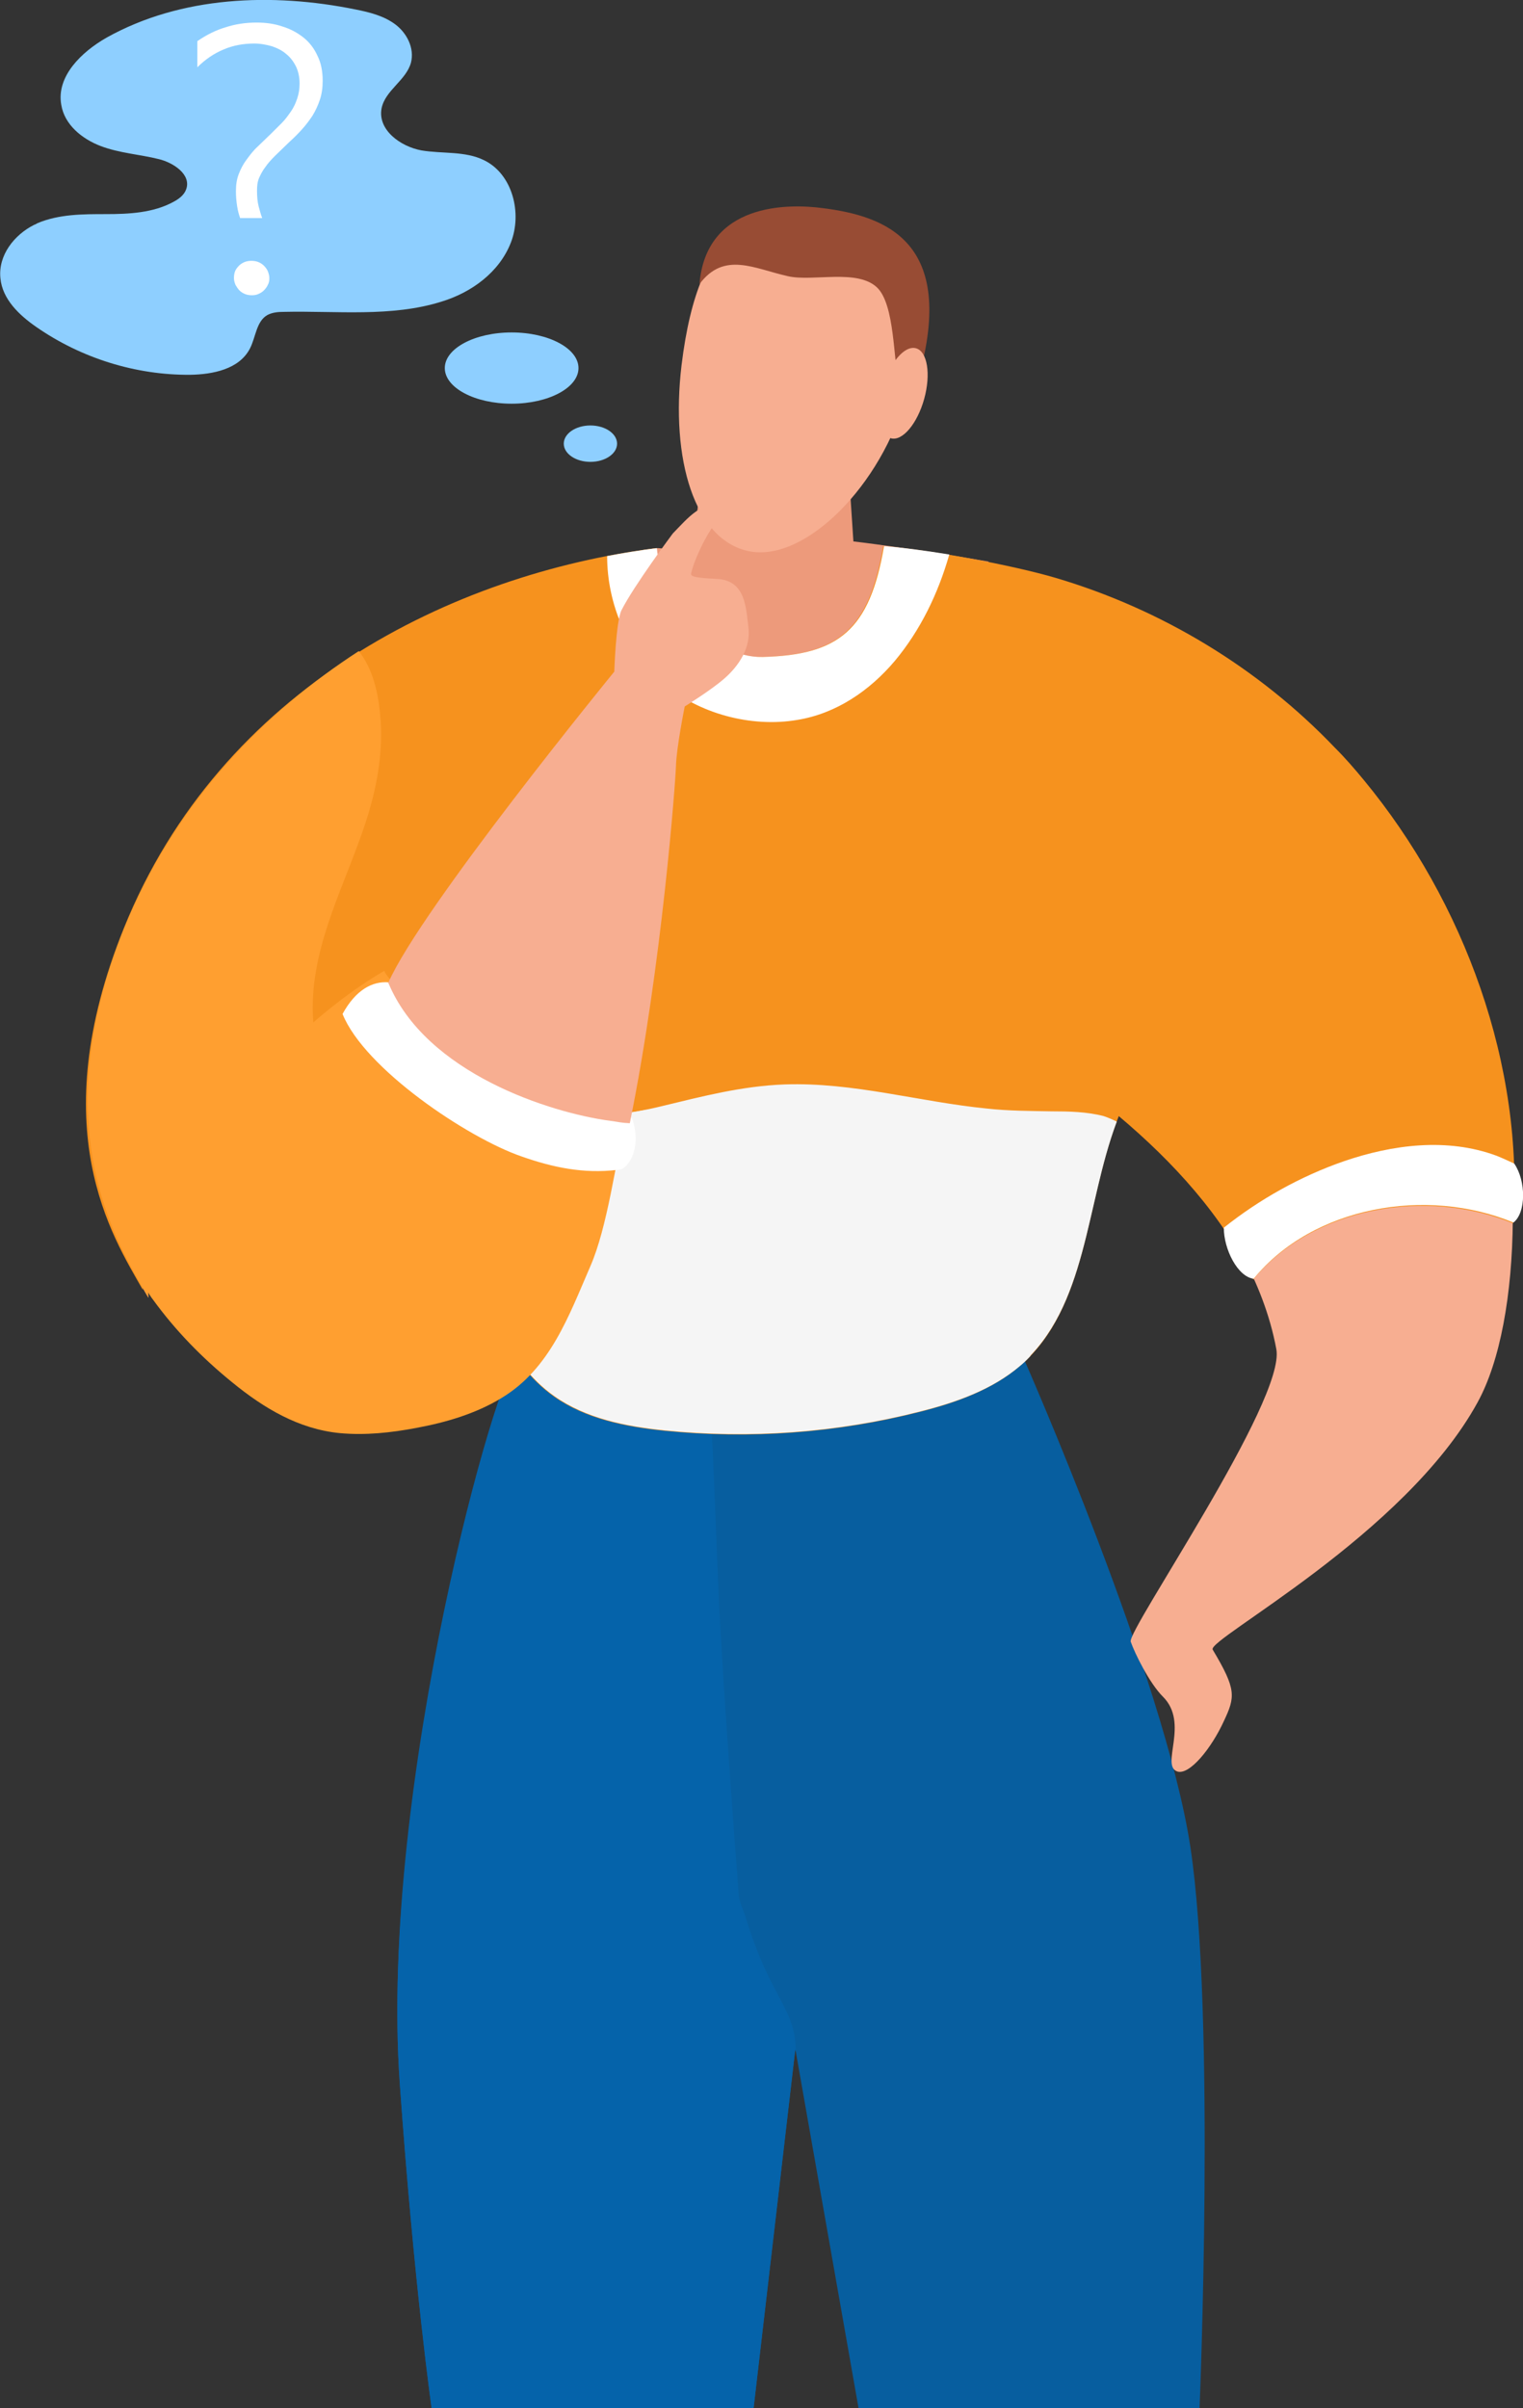 <svg width="129" height="204" viewBox="0 0 129 204" fill="none" xmlns="http://www.w3.org/2000/svg">
<rect x="0" y="0" width="129" height="204" fill="#333333" stroke="none"/>
<g clip-path="url(#clip0_1828_0)">
<path d="M43.843 116.668C42.596 116.366 32.048 151.131 33.868 176.543C35.081 193.608 36.563 204 36.563 204H63.826L67.364 173.56L72.723 204H101.603C101.603 204 102.984 170.71 100.828 156.462C98.671 142.214 86.775 115.226 86.775 115.226C86.775 115.226 69.117 122.434 43.843 116.668Z" fill="#075E9F"/>
<path d="M63.152 162.396C62.983 161.792 62.647 161.222 62.579 160.585C62.276 156.663 61.197 142.314 60.861 134.872C60.625 129.608 60.49 124.311 60.153 119.048C54.559 118.981 50.279 117.036 43.674 115.528C42.427 115.226 32.048 151.165 33.868 176.577C35.081 193.641 36.563 204.034 36.563 204.034H63.826L67.364 173.593L67.398 173.861C67.466 170.14 65.275 169.403 63.152 162.396Z" fill="#0563AA"/>
<path d="M43.034 50.589C43.034 51.897 43.169 53.271 43.438 54.545C43.977 57.328 45.258 59.976 47.111 62.122C50.245 65.743 55.233 68.324 60.052 68.592C64.264 68.827 68.241 67.184 71.543 64.67C75.048 61.988 77.845 58.401 80.136 54.646C81.518 52.366 82.698 50.02 83.742 47.572C76.935 46.399 72.284 45.862 72.284 45.862L71.745 37.649L59.951 37.213L58.636 46.097C58.636 46.097 56.379 46.332 56.412 46.332C57.794 46.734 55.974 46.399 55.603 46.432C55.536 46.432 55.469 46.466 55.401 46.466C55.367 46.466 55.334 46.466 55.334 46.466C53.143 46.801 48.291 47.706 43.101 49.45C43.034 49.852 43.034 50.221 43.034 50.589Z" fill="#ED9A7B"/>
<path d="M16.782 98.095C19.512 95.346 23.151 93.803 26.555 92.06C29.857 90.384 32.317 87.87 34.306 84.752C36.227 81.768 37.675 78.516 39.259 75.331C40.068 73.722 40.877 72.146 41.821 70.604C42.899 68.827 44.146 67.185 45.325 65.475C46.538 63.698 47.752 61.854 48.628 59.876C49.234 58.468 49.437 57.026 49.908 55.585C50.65 53.339 51.795 51.193 53.042 49.182C53.48 48.511 54.087 47.539 54.828 46.533C51.492 47.103 44.011 48.578 37.237 51.73C28.206 55.887 14.996 70.638 10.177 90.183C8.088 98.564 9.537 104.967 12.57 109.929C12.098 105.604 13.682 101.246 16.782 98.095Z" fill="#ED9A7B"/>
<path d="M119.766 84.282C116.936 84.986 114.105 85.959 111.51 87.333C106.624 89.915 102.445 94.575 100.794 99.871C103.759 103.425 107.028 108.454 108.107 114.287C108.915 118.612 95.469 138.09 95.773 139.062C96.11 140.034 97.356 142.582 98.502 143.722C100.76 145.968 98.266 149.556 99.716 150.058C100.76 150.394 102.614 148.08 103.658 145.801C104.636 143.722 104.737 143.119 102.715 139.733C102.209 138.861 119.025 130.01 125.158 118.78C128.966 111.84 129.27 96.318 125.226 83.31C123.406 83.444 121.552 83.813 119.766 84.282Z" fill="#F7AE91"/>
<path d="M115.52 66.078C114.745 65.139 113.937 64.201 113.06 63.329C106.624 56.59 98.368 51.595 89.404 48.947C85.764 47.874 78.586 46.533 74.812 46.265C73.599 53.406 70.936 55.484 64.534 55.652C60.187 55.752 55.94 50.724 55.57 46.432C38.417 48.611 18.737 58.166 10.48 78.65C3.639 95.647 9.503 104.699 12.098 109.258C11.828 104.565 18.164 106.107 21.433 102.687C23.05 101.011 20.152 93.3 22.41 92.697C23.556 92.395 24.769 92.228 25.948 92.261C26.555 92.261 27.161 92.261 27.802 92.294C28.172 91.658 28.644 91.188 29.352 91.088C29.554 91.054 29.655 91.389 29.453 91.423C28.914 91.49 28.509 91.859 28.206 92.328C29.52 92.395 30.835 92.63 32.014 93.2C33.834 94.105 35.148 95.781 36.193 97.424C37.777 99.871 38.72 102.62 39.63 105.369C41.18 110.163 42.798 115.393 46.943 118.31C49.605 120.187 52.975 120.858 56.244 121.193C63.489 121.931 70.869 121.394 77.946 119.584C80.979 118.813 84.012 117.74 86.371 115.729C92.234 110.666 91.897 101.715 94.762 94.541C99.379 98.43 103.557 102.989 106.152 108.387C111.173 102.251 120.777 100.575 128.158 103.626C129.135 90.317 124.046 76.404 115.52 66.078Z" fill="#F6921E"/>
<path d="M89.067 94.139C87.247 94.105 85.427 94.105 83.607 93.904C77.845 93.334 72.284 91.658 66.454 91.859C62.849 91.993 59.513 92.865 56.041 93.703C53.312 94.373 50.549 94.709 47.752 94.306C44.517 93.87 41.585 92.63 38.518 91.624C35.384 90.585 31.947 89.981 28.981 91.792C28.88 91.859 28.779 91.792 28.745 91.691C28.543 91.859 28.375 92.027 28.24 92.261C29.554 92.328 30.868 92.563 32.048 93.133C33.867 94.038 35.182 95.714 36.227 97.357C37.81 99.804 38.754 102.553 39.664 105.302C41.214 110.097 42.831 115.326 46.977 118.243C49.639 120.121 53.009 120.791 56.277 121.126C63.523 121.864 70.903 121.327 77.98 119.517C81.013 118.746 84.046 117.673 86.404 115.662C92.1 110.734 91.931 102.084 94.593 95.01C94.256 94.843 93.886 94.675 93.481 94.541C92.066 94.172 90.549 94.139 89.067 94.139Z" fill="#F5F5F5"/>
<path d="M84.382 115.729C80.002 117.036 75.452 118.042 70.869 118.176C66.96 118.277 62.781 117.64 59.681 115.092C58.198 113.852 57.086 112.209 56.345 110.432C55.637 108.622 55.705 106.577 55.738 104.666C55.772 102.252 55.907 99.838 55.671 97.424C55.536 96.284 55.334 95.044 54.761 94.005C52.436 94.474 50.111 94.675 47.752 94.34C44.517 93.904 41.585 92.664 38.518 91.658C35.384 90.619 31.947 90.015 28.981 91.826C28.88 91.893 28.779 91.826 28.745 91.725C28.543 91.893 28.375 92.06 28.24 92.295C29.554 92.362 30.868 92.597 32.048 93.167C33.867 94.072 35.182 95.748 36.227 97.391C37.81 99.838 38.754 102.587 39.664 105.336C41.214 110.13 42.831 115.36 46.977 118.277C49.639 120.154 53.009 120.825 56.277 121.16C63.523 121.898 70.903 121.361 77.98 119.551C81.013 118.78 84.046 117.707 86.404 115.695C86.741 115.427 87.045 115.125 87.314 114.824C86.337 115.125 85.36 115.461 84.382 115.729Z" fill="#F5F5F5"/>
<path d="M56.176 57.864C59.142 60.446 63.624 61.653 67.533 60.982C70.835 60.446 73.666 58.501 75.789 55.987C77.946 53.406 79.462 50.288 80.406 46.969C78.317 46.633 76.328 46.365 74.879 46.265C73.666 53.406 71.004 55.484 64.601 55.652C60.254 55.752 56.008 50.724 55.637 46.432C54.255 46.6 52.84 46.835 51.425 47.103C51.425 51.159 53.143 55.182 56.176 57.864Z" fill="white"/>
<path d="M126.742 97.894C122.563 96.352 117.947 96.955 113.835 98.363C110.162 99.637 106.691 101.581 103.658 103.995C103.658 105.839 104.838 108.152 106.186 108.32C111.207 102.185 120.811 100.509 128.191 103.559C129.27 102.721 129.27 100.039 128.259 98.564C127.753 98.329 127.248 98.095 126.742 97.894Z" fill="white"/>
<path d="M26.488 85.288C26.521 79.689 29.318 74.761 31.003 69.565C31.879 66.849 32.419 64.033 32.25 61.15C32.115 59.172 31.744 57.026 30.565 55.384C30.498 55.317 30.464 55.249 30.396 55.149C22.578 60.211 14.861 67.888 10.514 78.65C3.673 95.647 9.975 105.369 12.57 109.929C12.3 105.235 18.198 106.107 21.466 102.687C23.084 101.011 20.186 93.3 22.444 92.697C23.589 92.395 24.802 92.228 25.982 92.261C26.69 92.261 27.465 92.261 28.206 92.295C27.027 90.149 26.488 87.735 26.488 85.288Z" fill="#FF9F30"/>
<path d="M76.766 33.458C74.677 41.136 68.207 47.606 63.489 46.701C58.805 45.796 56.783 38.856 57.727 30.944C59.243 18.439 64.197 18.003 68.948 18.473C77.272 19.277 79.092 24.842 76.766 33.458Z" fill="#F7AE91"/>
<path d="M66.758 23.401C68.881 23.87 72.588 22.764 74.273 24.339C75.823 25.781 75.654 30.709 76.126 32.151C76.766 33.961 77.845 32.151 77.811 31.983C81.046 20.451 74.98 18.305 69.723 17.634C66.758 17.232 59.816 17.165 59.243 24.071C61.332 21.255 63.893 22.764 66.758 23.401Z" fill="#984C34"/>
<path d="M42.562 91.222C40.439 89.814 32.857 83.377 32.553 82.237C21.803 88.439 9.604 105.001 12.637 109.627C12.704 109.728 12.772 109.828 12.839 109.929C12.873 109.963 12.907 110.03 12.94 110.063C14.861 112.712 17.119 115.025 19.68 117.103C22.343 119.282 25.308 121.059 28.779 121.395C30.936 121.596 33.126 121.361 35.249 120.959C37.777 120.489 40.304 119.752 42.495 118.411C46.606 115.93 48.19 111.438 50.009 107.247C51.425 103.995 52.132 98.665 53.177 93.669C49.268 93.535 45.831 93.368 42.562 91.222Z" fill="#FF9F30"/>
<path d="M44.179 97.96C46.842 98.899 49.437 99.435 52.267 99.1C52.402 99.1 52.537 99.067 52.672 99.033C53.784 98.362 54.188 96.451 53.514 94.675C49.605 94.507 46.201 93.904 42.933 91.758C40.81 90.35 33.16 84.349 32.89 83.209C31.542 83.109 30.127 83.846 29.015 85.891C30.868 90.518 39.596 96.385 44.179 97.96Z" fill="white"/>
<path d="M32.89 83.243C36.058 90.92 46.639 94.273 51.694 94.943C52.469 95.044 52.571 95.111 53.346 95.144C56.075 81.734 57.221 66.112 57.255 64.905C57.288 63.363 57.996 59.843 57.996 59.843C57.996 59.843 60.22 58.468 61.332 57.496C62.613 56.389 63.624 54.814 63.388 53.104C63.186 51.428 63.118 49.215 60.827 49.047C59.782 48.98 58.468 48.947 58.535 48.612C58.737 47.472 60.119 44.622 60.894 44.019C61.164 43.784 61.636 43.08 61.299 42.946C59.513 42.275 58.266 43.885 56.985 45.192C56.985 45.192 53.683 49.617 52.638 51.696C52.166 52.668 52.031 56.892 52.031 56.892C52.031 56.892 35.654 76.94 32.89 83.243Z" fill="#F7AE91"/>
<path d="M78.278 33.797C78.863 31.691 78.552 29.768 77.584 29.501C76.615 29.235 75.355 30.726 74.77 32.831C74.184 34.937 74.495 36.86 75.464 37.127C76.432 37.393 77.692 35.902 78.278 33.797Z" fill="#F7AE91"/>
<path d="M2.899 19.042C3 19.009 3.067 18.975 3.169 18.908C4.988 18.137 7.01 18.137 8.965 18.137C10.919 18.137 12.975 18.036 14.694 17.098C15.132 16.863 15.604 16.528 15.772 16.025C16.21 14.784 14.694 13.779 13.447 13.477C11.829 13.075 10.111 12.974 8.527 12.371C6.943 11.767 5.46 10.56 5.191 8.884C4.752 6.47 6.909 4.392 9.032 3.185C15.334 -0.335 23.051 -0.637 30.128 0.804C31.307 1.039 32.52 1.341 33.498 2.078C34.475 2.816 35.115 4.09 34.812 5.297C34.408 6.805 32.622 7.644 32.318 9.186C31.981 10.996 33.902 12.404 35.688 12.739C37.474 13.041 39.395 12.773 41.013 13.578C43.405 14.751 44.248 18.036 43.27 20.551C42.293 23.065 39.934 24.775 37.407 25.546C33.161 26.887 28.443 26.317 24.062 26.418C23.59 26.418 23.085 26.451 22.647 26.686C21.703 27.222 21.669 28.563 21.164 29.535C20.254 31.279 18.03 31.715 16.109 31.748C11.492 31.782 6.875 30.34 3.067 27.692C1.618 26.686 0.203 25.345 0.035 23.568C-0.168 21.623 1.214 19.88 2.899 19.042Z" fill="#8ECFFF"/>
<path d="M43.337 34.196C46.464 34.196 48.998 32.845 48.998 31.178C48.998 29.512 46.464 28.161 43.337 28.161C40.21 28.161 37.675 29.512 37.675 31.178C37.675 32.845 40.21 34.196 43.337 34.196Z" fill="#8ECFFF"/>
<path d="M50.009 39.124C51.256 39.124 52.267 38.433 52.267 37.582C52.267 36.73 51.256 36.04 50.009 36.04C48.762 36.04 47.752 36.73 47.752 37.582C47.752 38.433 48.762 39.124 50.009 39.124Z" fill="#8ECFFF"/>
<path d="M20.354 18.506C20.253 18.238 20.152 17.903 20.085 17.467C20.017 17.031 19.984 16.629 19.984 16.193C19.984 15.656 20.051 15.187 20.22 14.751C20.388 14.315 20.59 13.913 20.893 13.511C21.163 13.142 21.466 12.74 21.837 12.405C22.208 12.036 22.578 11.7 22.949 11.332C23.252 11.03 23.556 10.728 23.859 10.427C24.162 10.125 24.398 9.79 24.634 9.454C24.87 9.119 25.038 8.75 25.173 8.348C25.308 7.946 25.375 7.543 25.375 7.074C25.375 6.538 25.274 6.068 25.072 5.632C24.87 5.23 24.6 4.861 24.263 4.593C23.926 4.291 23.522 4.09 23.05 3.923C22.578 3.789 22.073 3.688 21.534 3.688C20.59 3.688 19.714 3.856 18.939 4.191C18.13 4.526 17.389 5.029 16.715 5.699V3.487C17.49 2.95 18.299 2.548 19.107 2.313C19.916 2.045 20.792 1.911 21.736 1.911C22.511 1.911 23.252 2.012 23.926 2.246C24.6 2.448 25.207 2.783 25.712 3.185C26.218 3.587 26.622 4.124 26.892 4.727C27.195 5.331 27.33 6.035 27.33 6.839C27.33 7.409 27.263 7.946 27.094 8.449C26.926 8.951 26.723 9.387 26.454 9.823C26.184 10.225 25.881 10.628 25.544 10.996C25.207 11.365 24.87 11.7 24.499 12.036C24.061 12.472 23.657 12.84 23.32 13.176C22.983 13.511 22.68 13.846 22.477 14.148C22.241 14.45 22.073 14.785 21.938 15.086C21.803 15.422 21.77 15.757 21.77 16.159C21.77 16.629 21.803 17.064 21.904 17.467C22.006 17.869 22.107 18.204 22.208 18.473H20.354V18.506ZM21.331 25.01C21.129 25.01 20.927 24.976 20.759 24.909C20.59 24.842 20.422 24.742 20.287 24.608C20.152 24.474 20.051 24.306 19.95 24.138C19.883 23.971 19.815 23.77 19.815 23.568C19.815 23.334 19.849 23.133 19.916 22.965C19.984 22.797 20.118 22.63 20.253 22.495C20.388 22.361 20.556 22.261 20.725 22.194C20.893 22.127 21.096 22.093 21.298 22.093C21.5 22.093 21.702 22.127 21.871 22.194C22.039 22.261 22.208 22.361 22.343 22.495C22.477 22.63 22.612 22.797 22.68 22.965C22.747 23.133 22.814 23.334 22.814 23.568C22.814 23.77 22.781 23.971 22.68 24.138C22.612 24.306 22.477 24.474 22.343 24.608C22.208 24.742 22.039 24.842 21.871 24.909C21.736 24.976 21.534 25.01 21.331 25.01Z" fill="white"/>
</g>
<defs>
<clipPath id="clip0_1828_0">
<rect width="129" height="204" fill="white"/>
</clipPath>
</defs>
</svg>
